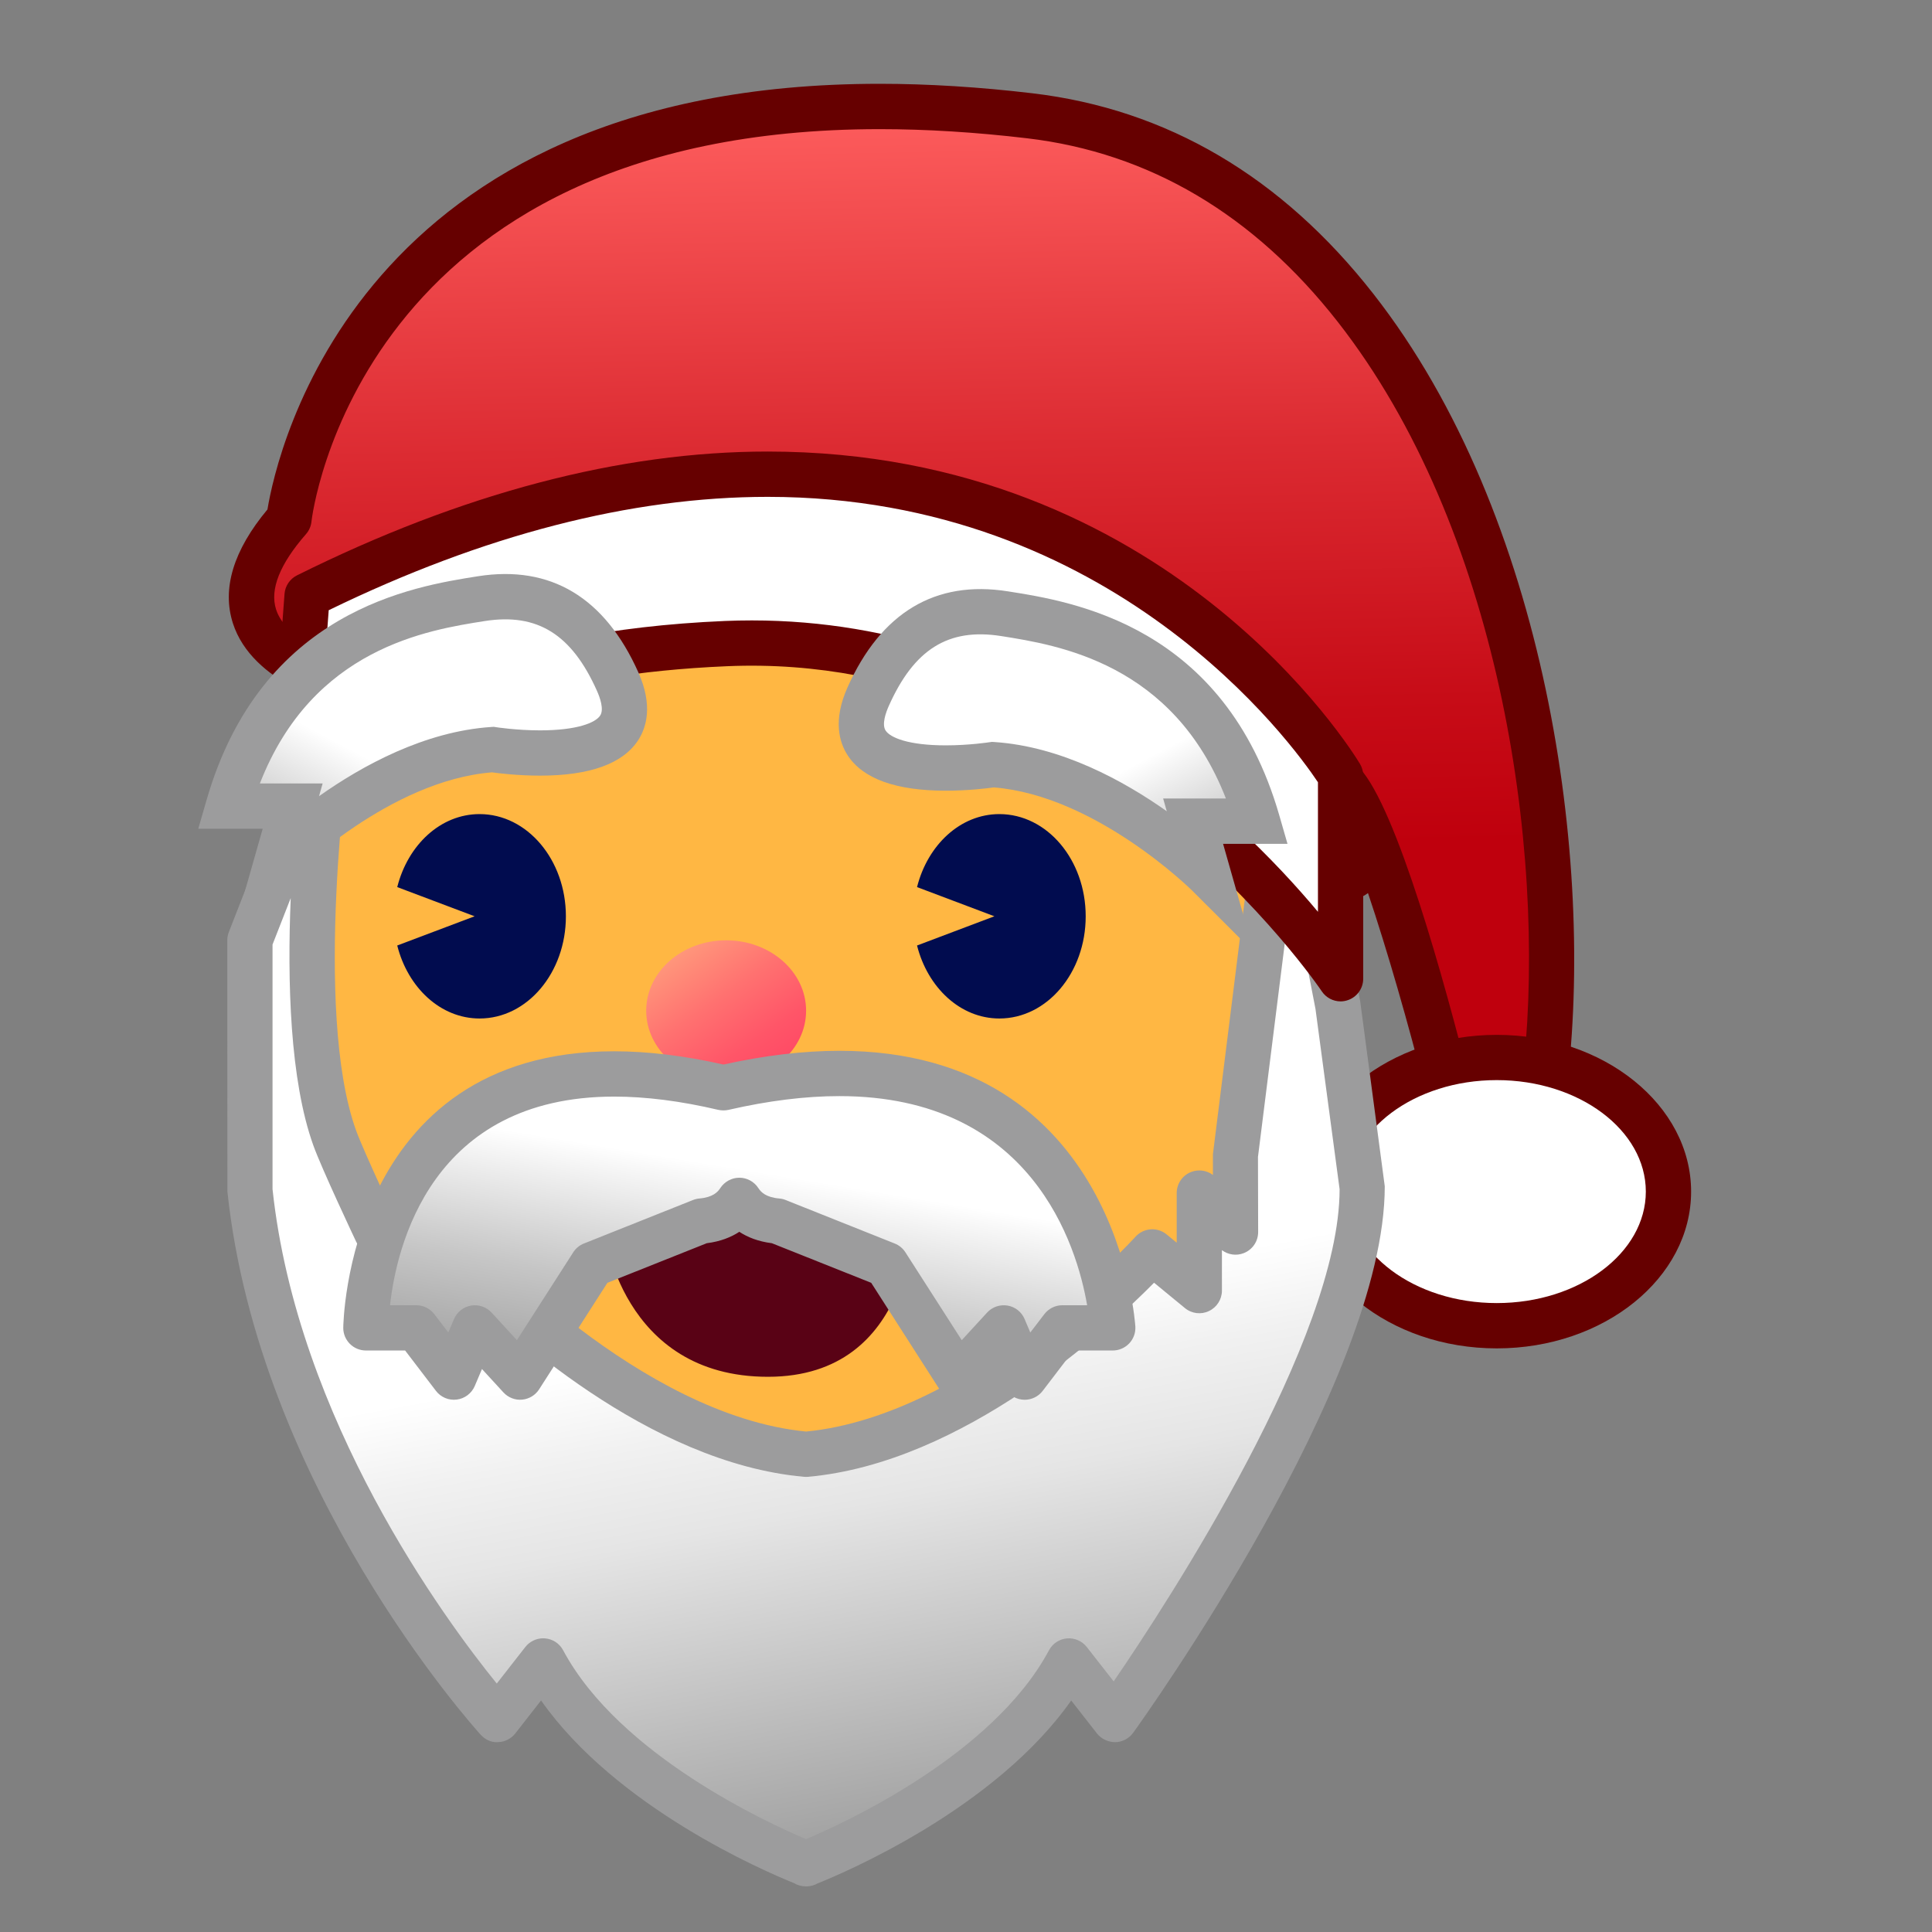 <?xml version="1.0" encoding="utf-8"?>
<!-- Generator: Adobe Illustrator 15.0.2, SVG Export Plug-In . SVG Version: 6.00 Build 0)  -->
<!DOCTYPE svg PUBLIC "-//W3C//DTD SVG 1.1//EN" "http://www.w3.org/Graphics/SVG/1.1/DTD/svg11.dtd">
<svg version="1.1" xmlns="http://www.w3.org/2000/svg" xmlns:xlink="http://www.w3.org/1999/xlink" x="0px" y="0px" width="64px"
	 height="64px" viewBox="0 0 64 64" style="enable-background:new 0 0 64 64;" xml:space="preserve">
<rect x="0" y="0" width="64" height="64" fill="#808080" stroke="none"/>
<g id="レイヤー_1">
</g>
<g id="_x34_._x3000_Artifacts">
	<g id="_x31_F385_santa_1_">
		<path style="fill:#FFB743;" d="M43.895,31.338c0,14.312-7.685,17.864-17.162,17.864
			c-9.479,0-17.161-2.201-17.161-17.864c0-9.864,7.682-17.862,17.161-17.862
			C36.21,13.476,43.895,21.474,43.895,31.338z"/>
		<g>
			<linearGradient id="SVGID_1_" gradientUnits="userSpaceOnUse" x1="29.435" y1="3.117" x2="29.918" y2="28.265">
				<stop  offset="0" style="stop-color:#FF5F5F"/>
				<stop  offset="0.01" style="stop-color:#FE5E5E"/>
				<stop  offset="0.465" style="stop-color:#DC2B32"/>
				<stop  offset="0.809" style="stop-color:#C70C17"/>
				<stop  offset="1" style="stop-color:#BF000D"/>
			</linearGradient>
			<path style="fill:url(#SVGID_1_);" d="M11.416,22.64c0,0-5.463-1.301-1.844-5.44
				c0,0,1.634-16.081,24.549-13.363c13.958,1.655,18.448,20.824,17.029,32.165h-3.193
				c0,0-2.365-9.366-3.548-10.123c0,0,1.985,3.444-0.344,3.262
				C44.065,29.142,31.52,14.007,11.416,22.64z"/>
			<path style="fill:#660000;" d="M51.15,36.752h-3.193c-0.344,0-0.643-0.233-0.728-0.566
				c-0.57-2.261-1.279-4.719-1.912-6.601c-0.276,0.2-0.682,0.354-1.311,0.304
				c-0.201-0.016-0.389-0.113-0.519-0.269c-0.074-0.089-7.541-8.892-19.86-8.892
				c-3.889,0-7.898,0.875-11.917,2.6c-0.149,0.063-0.314,0.077-0.47,0.041
				c-0.117-0.028-2.881-0.708-3.526-2.726c-0.367-1.148,0.019-2.414,1.146-3.767
				c0.313-1.902,3.005-14.1,20.281-14.1c1.602,0,3.307,0.106,5.067,0.315
				c4.452,0.528,8.25,2.763,11.288,6.645c5.743,7.337,7.343,18.807,6.397,26.358
				C51.848,36.471,51.528,36.752,51.15,36.752z M48.54,35.252h1.94
				c0.739-7.247-0.849-17.799-6.165-24.59c-2.782-3.555-6.242-5.601-10.282-6.08
				c-1.703-0.202-3.348-0.304-4.891-0.304c-17.303,0-18.811,12.868-18.824,12.998
				c-0.016,0.155-0.079,0.301-0.182,0.418C9.267,18.688,8.934,19.526,9.145,20.187
				c0.285,0.89,1.559,1.453,2.219,1.66c4.125-1.737,8.25-2.618,12.265-2.618
				c11.923,0,19.341,7.562,20.771,9.155c0.023-0.005,0.037-0.011,0.042-0.014
				c0.12-0.228-0.215-1.305-0.682-2.115c-0.173-0.3-0.118-0.678,0.132-0.917
				c0.251-0.24,0.633-0.274,0.922-0.089
				C45.997,26.005,47.602,31.602,48.54,35.252z"/>
		</g>
		<g>
			<ellipse style="fill:#FFFFFF;" cx="49.582" cy="39.474" rx="5.688" ry="4.443"/>
			<path style="fill:#660000;" d="M49.582,44.667c-3.55,0-6.438-2.33-6.438-5.193
				s2.888-5.193,6.438-5.193s6.438,2.33,6.438,5.193S53.132,44.667,49.582,44.667z
				 M49.582,35.78c-2.723,0-4.938,1.657-4.938,3.693s2.215,3.693,4.938,3.693
				s4.938-1.657,4.938-3.693S52.305,35.78,49.582,35.78z"/>
		</g>
		<linearGradient id="SVGID_2_" gradientUnits="userSpaceOnUse" x1="22.225" y1="30.899" x2="26.506" y2="36.942">
			<stop  offset="0" style="stop-color:#FFA67F"/>
			<stop  offset="0.097" style="stop-color:#FF967B"/>
			<stop  offset="0.366" style="stop-color:#FF7170"/>
			<stop  offset="0.614" style="stop-color:#FF5568"/>
			<stop  offset="0.834" style="stop-color:#FF4564"/>
			<stop  offset="1" style="stop-color:#FF3F62"/>
		</linearGradient>
		<path style="fill:url(#SVGID_2_);" d="M26.703,33.481c0,1.285-1.185,2.332-2.649,2.332
			c-1.464,0-2.648-1.047-2.648-2.332c0-1.289,1.185-2.332,2.648-2.332
			C25.518,31.149,26.703,32.192,26.703,33.481z"/>
		<g>
			<path style="fill:#010C4F;" d="M15.887,26.968c-1.295,0-2.375,1.022-2.728,2.418
				l2.563,0.967l-2.563,0.968c0.352,1.395,1.433,2.418,2.728,2.418
				c1.578,0,2.859-1.516,2.859-3.384C18.746,28.483,17.465,26.968,15.887,26.968z"/>
			<g>
				<path style="fill:#010C4F;" d="M33.105,26.968c-1.293,0-2.374,1.021-2.727,2.418
					l2.563,0.967l-2.563,0.968c0.353,1.395,1.434,2.418,2.727,2.418
					c1.58,0,2.86-1.516,2.86-3.384C35.966,28.483,34.686,26.968,33.105,26.968z"/>
			</g>
		</g>
		<path style="fill:#590215;" d="M20.022,40.784l10.221-0.561c0,0,0.07,5.385-4.803,5.385
			C20.566,45.608,20.022,40.784,20.022,40.784z"/>
		<g>
			<linearGradient id="SVGID_3_" gradientUnits="userSpaceOnUse" x1="27.655" y1="43.838" x2="30.944" y2="61.517">
				<stop  offset="0" style="stop-color:#FFFFFF"/>
				<stop  offset="0.155" style="stop-color:#F1F1F1"/>
				<stop  offset="0.334" style="stop-color:#E5E5E5"/>
				<stop  offset="1" style="stop-color:#9B9B9B"/>
			</linearGradient>
			<path style="fill:url(#SVGID_3_);" d="M44.321,33.324l-1.686-8.703l-1.707,13.611v2.582
				l-1.199-1.291v3.23l-1.56-1.281c0,0-5.564,6.176-11.468,6.703
				c-5.903-0.527-11.467-6.703-11.467-6.703l-1.56,1.281v-3.23l-1.199,1.291
				c0,0-1.121-2.373-1.389-3.119c-1.516-4.214-0.256-13.074-0.256-13.074
				l-2.553,6.528v8.245c1.027,9.65,8.2,17.566,8.2,17.566l1.516-1.939
				c2.219,4.15,8.369,6.578,8.694,6.705v0.012c0,0,0.013-0.004,0.015-0.006
				c0.003,0.002,0.016,0.006,0.016,0.006v-0.012
				c0.325-0.127,6.473-2.555,8.693-6.705l1.517,1.939
				c0,0,8.199-11.367,8.199-17.566L44.321,33.324z"/>
			<path style="fill:#9C9C9D;" d="M26.688,62.488c-0.137,0-0.273-0.038-0.391-0.11
				c-1.001-0.403-5.884-2.506-8.374-6.048l-0.854,1.093
				c-0.136,0.174-0.342,0.279-0.563,0.287c-0.22,0.021-0.435-0.081-0.583-0.245
				c-0.3-0.331-7.349-8.21-8.39-17.991l-0.004-8.324
				c0-0.093,0.018-0.186,0.051-0.273l2.553-6.528
				c0.139-0.355,0.523-0.548,0.889-0.453c0.368,0.097,0.605,0.454,0.552,0.831
				c-0.012,0.087-1.215,8.725,0.219,12.714c0.137,0.38,0.542,1.282,0.893,2.046
				l0.44-0.475c0.21-0.226,0.539-0.3,0.824-0.188
				c0.287,0.113,0.476,0.39,0.476,0.698v1.644l0.334-0.273
				c0.31-0.257,0.764-0.222,1.033,0.077c0.053,0.059,5.398,5.916,10.91,6.452
				c5.522-0.537,10.857-6.393,10.91-6.452c0.271-0.299,0.725-0.333,1.034-0.077
				l0.333,0.273v-1.644c0-0.309,0.188-0.585,0.476-0.698
				c0.244-0.096,0.518-0.056,0.724,0.098v-0.69l1.713-13.704
				c0.046-0.366,0.351-0.644,0.719-0.656c0.416-0.026,0.692,0.246,0.762,0.607
				l1.686,8.703l0.812,6.114c0.007,6.467-7.993,17.632-8.334,18.104
				c-0.138,0.191-0.358,0.307-0.594,0.312c-0.225,0-0.46-0.103-0.605-0.288
				l-0.854-1.093c-2.517,3.58-7.478,5.689-8.404,6.061
				c-0.104,0.058-0.22,0.091-0.337,0.096C26.724,62.487,26.706,62.488,26.688,62.488
				z M17.994,54.271c0.021,0,0.043,0.001,0.064,0.003
				c0.253,0.021,0.478,0.17,0.597,0.394c1.864,3.486,6.842,5.748,8.047,6.255
				c1.206-0.507,6.182-2.768,8.047-6.255c0.119-0.224,0.344-0.372,0.597-0.394
				c0.249-0.021,0.499,0.085,0.655,0.285l0.891,1.14
				c1.843-2.695,7.484-11.355,7.484-16.305l-0.799-5.972l-0.783-4.041l-1.122,8.944
				l0.006,2.488c0,0.309-0.188,0.585-0.476,0.698
				c-0.244,0.097-0.518,0.056-0.724-0.098v1.339c0,0.29-0.167,0.554-0.43,0.678
				c-0.259,0.125-0.57,0.088-0.797-0.099l-1.021-0.839
				c-1.524,1.544-6.306,5.968-11.463,6.429c-0.045,0.004-0.089,0.004-0.134,0
				c-5.157-0.461-9.938-4.885-11.462-6.429l-1.021,0.839
				c-0.224,0.186-0.534,0.224-0.796,0.099c-0.262-0.124-0.43-0.388-0.43-0.678
				v-1.339c-0.16,0.119-0.361,0.17-0.563,0.141
				c-0.246-0.038-0.457-0.195-0.563-0.421c-0.046-0.099-1.14-2.415-1.417-3.186
				c-0.779-2.167-0.866-5.429-0.751-8.196l-0.602,1.538v8.104
				c0.816,7.64,5.728,14.28,7.428,16.377l0.947-1.212
				C17.545,54.377,17.764,54.271,17.994,54.271z"/>
		</g>
		<g>
			<linearGradient id="SVGID_4_" gradientUnits="userSpaceOnUse" x1="25.305" y1="38.842" x2="23.838" y2="47.642">
				<stop  offset="0" style="stop-color:#FFFFFF"/>
				<stop  offset="0.049" style="stop-color:#F9F9F9"/>
				<stop  offset="0.486" style="stop-color:#C6C6C6"/>
				<stop  offset="0.816" style="stop-color:#A7A7A7"/>
				<stop  offset="1" style="stop-color:#9B9B9B"/>
			</linearGradient>
			<path style="fill:url(#SVGID_4_);" d="M23.964,36.034c-11.823-2.776-11.843,7.953-11.843,7.953
				h1.67l1.246,1.632l0.695-1.632l1.498,1.632l2.391-3.73l3.611-1.44
				c0.633-0.055,1.024-0.32,1.259-0.685c0.234,0.364,0.626,0.63,1.259,0.685
				l3.611,1.44l2.391,3.73l1.498-1.632l0.693,1.632l1.248-1.632h1.669
				C36.861,43.987,36.312,33.199,23.964,36.034z"/>
			<path style="fill:#9C9C9D;" d="M33.944,46.369c-0.031,0-0.062-0.002-0.094-0.006
				c-0.265-0.033-0.492-0.205-0.597-0.451l-0.238-0.56l-0.71,0.773
				c-0.158,0.172-0.383,0.264-0.617,0.24c-0.232-0.02-0.441-0.146-0.567-0.343
				l-2.261-3.527l-3.291-1.312c-0.454-0.057-0.806-0.199-1.078-0.378
				c-0.272,0.179-0.625,0.321-1.078,0.378l-3.292,1.312l-2.261,3.527
				c-0.125,0.196-0.335,0.323-0.567,0.343c-0.227,0.023-0.459-0.069-0.617-0.24
				l-0.71-0.774l-0.239,0.562c-0.104,0.245-0.332,0.417-0.597,0.45
				c-0.266,0.033-0.527-0.077-0.689-0.289l-1.021-1.337h-1.299
				c-0.199,0-0.39-0.079-0.531-0.22c-0.141-0.142-0.22-0.332-0.219-0.531
				c0-0.092,0.118-9.161,8.977-9.161c1.112,0,2.329,0.148,3.618,0.439
				c1.364-0.302,2.656-0.455,3.84-0.455c9.232,0,9.799,9.048,9.804,9.14
				c0.011,0.205-0.063,0.406-0.205,0.555c-0.142,0.149-0.339,0.233-0.544,0.233
				H35.562l-1.022,1.338C34.397,46.262,34.176,46.369,33.944,46.369z M24.492,39.014
				c0,0,0,0,0,0c0.255,0,0.492,0.13,0.63,0.344
				c0.083,0.129,0.245,0.305,0.693,0.344c0.073,0.006,0.145,0.023,0.213,0.051
				l3.611,1.44c0.146,0.058,0.269,0.16,0.354,0.292l1.866,2.91l0.84-0.914
				c0.172-0.188,0.429-0.274,0.679-0.232c0.252,0.043,0.464,0.211,0.563,0.446
				l0.189,0.446l0.466-0.609c0.142-0.186,0.362-0.294,0.596-0.294h0.821
				c-0.341-1.976-1.833-6.928-8.208-6.928c-1.121,0-2.357,0.153-3.674,0.456
				c-0.112,0.025-0.229,0.023-0.339-0.001c-1.241-0.292-2.399-0.439-3.445-0.439
				c-6.069,0-7.212,4.973-7.427,6.912h0.871c0.234,0,0.454,0.109,0.596,0.295
				l0.464,0.608l0.19-0.447c0.1-0.234,0.312-0.402,0.563-0.445
				c0.252-0.042,0.507,0.045,0.68,0.232l0.839,0.914l1.866-2.91
				c0.084-0.132,0.208-0.234,0.354-0.292l3.611-1.44
				c0.068-0.027,0.14-0.045,0.213-0.051c0.448-0.039,0.61-0.215,0.693-0.344
				C24,39.144,24.237,39.014,24.492,39.014z"/>
		</g>
		<g>
			<path style="fill:#FFFFFF;" d="M10.173,19.731l-0.602,8.067c0,0,1.828-5.939,14.482-6.478
				C36.707,20.78,44.409,32.422,44.409,32.422v-6.73
				C44.409,25.692,33.773,7.989,10.173,19.731z"/>
			<path style="fill:#660000;" d="M44.409,33.172c-0.247,0-0.483-0.122-0.625-0.336
				c-0.074-0.11-7.64-11.285-19.698-10.767
				c-11.986,0.51-13.781,5.895-13.797,5.949c-0.112,0.365-0.478,0.584-0.856,0.516
				c-0.375-0.071-0.637-0.412-0.609-0.792L9.425,19.675
				c0.02-0.264,0.177-0.498,0.414-0.616c5.469-2.721,10.714-4.101,15.59-4.101
				c13.252,0,19.368,9.924,19.622,10.347c0.07,0.117,0.107,0.25,0.107,0.386v6.73
				c0,0.331-0.217,0.622-0.533,0.718C44.554,33.161,44.481,33.172,44.409,33.172z
				 M24.907,20.552c9.481,0,16.046,6.418,18.752,9.653v-4.292
				c-0.853-1.278-6.759-9.454-18.229-9.454c-4.53,0-9.419,1.263-14.541,3.755
				l-0.365,4.893c1.879-1.884,5.746-4.207,13.498-4.537
				C24.319,20.558,24.615,20.552,24.907,20.552z"/>
		</g>
		<g>
			
				<linearGradient id="SVGID_5_" gradientUnits="userSpaceOnUse" x1="35.517" y1="26.183" x2="38.892" y2="32.558" gradientTransform="matrix(1 -0 0 1 0.05 0.214)">
				<stop  offset="0" style="stop-color:#FFFFFF"/>
				<stop  offset="0.049" style="stop-color:#F9F9F9"/>
				<stop  offset="0.486" style="stop-color:#C6C6C6"/>
				<stop  offset="0.816" style="stop-color:#A7A7A7"/>
				<stop  offset="1" style="stop-color:#9B9B9B"/>
			</linearGradient>
			<path style="fill:url(#SVGID_5_);" d="M28.757,23.08c0.817-1.831,2.132-3.125,4.514-2.75
				c2.38,0.375,6.756,1.249,8.382,6.874h-2.13l0.505,1.775
				c0,0-3.393-3.399-7.134-3.648C32.894,25.33,27.362,26.206,28.757,23.08z"/>
			<path style="fill:#9C9C9D;" d="M41.538,31.545l-2.04-2.037
				c-0.032-0.032-3.197-3.156-6.577-3.424c-0.229,0.032-0.86,0.109-1.59,0.109
				c-1.653,0-2.748-0.396-3.253-1.175c-0.272-0.419-0.494-1.148-0.005-2.243
				c1.109-2.485,2.912-3.567,5.315-3.186c2.146,0.337,7.171,1.128,8.986,7.406
				l0.276,0.958h-2.134L41.538,31.545z M32.86,24.576l0.084,0.005
				c2.219,0.148,4.287,1.289,5.707,2.293l-0.12-0.422h2.079
				c-1.748-4.485-5.561-5.084-7.454-5.383c-1.746-0.272-2.877,0.442-3.713,2.315
				c-0.097,0.217-0.239,0.611-0.106,0.816c0.154,0.237,0.759,0.491,1.995,0.491
				c0.775,0,1.44-0.103,1.446-0.104L32.86,24.576z"/>
		</g>
		<g>
			
				<linearGradient id="SVGID_6_" gradientUnits="userSpaceOnUse" x1="52.642" y1="25.686" x2="56.017" y2="32.061" gradientTransform="matrix(-1 -0 -0 1 66.294 0.214)">
				<stop  offset="0" style="stop-color:#FFFFFF"/>
				<stop  offset="0.049" style="stop-color:#F9F9F9"/>
				<stop  offset="0.486" style="stop-color:#C6C6C6"/>
				<stop  offset="0.816" style="stop-color:#A7A7A7"/>
				<stop  offset="1" style="stop-color:#9B9B9B"/>
			</linearGradient>
			<path style="fill:url(#SVGID_6_);" d="M20.462,22.58c-0.817-1.831-2.133-3.125-4.514-2.75
				s-6.757,1.249-8.383,6.874h2.13l-0.505,1.775c0,0,3.393-3.399,7.135-3.648
				C16.325,24.83,21.856,25.706,20.462,22.58z"/>
			<path style="fill:#9C9C9D;" d="M7.678,31.056l1.024-3.603H6.568l0.277-0.958
				c1.815-6.278,6.841-7.068,8.987-7.406c2.407-0.379,4.206,0.701,5.315,3.186
				c0.488,1.095,0.267,1.824-0.006,2.244c-0.506,0.779-1.6,1.175-3.253,1.175
				c0,0,0,0-0,0c-0.729,0-1.361-0.077-1.589-0.109
				c-3.392,0.27-6.545,3.392-6.577,3.424L7.678,31.056z M8.609,25.953h2.079
				L10.568,26.375c1.42-1.005,3.488-2.146,5.707-2.293l0.083-0.005l0.083,0.013
				c0.006,0.001,0.671,0.104,1.446,0.104l0,0c1.236,0,1.841-0.254,1.995-0.491
				c0.133-0.205-0.009-0.599-0.106-0.816c-0.836-1.874-1.973-2.585-3.712-2.315
				C14.17,20.869,10.357,21.468,8.609,25.953z"/>
		</g>
	</g>
</g>
</svg>
